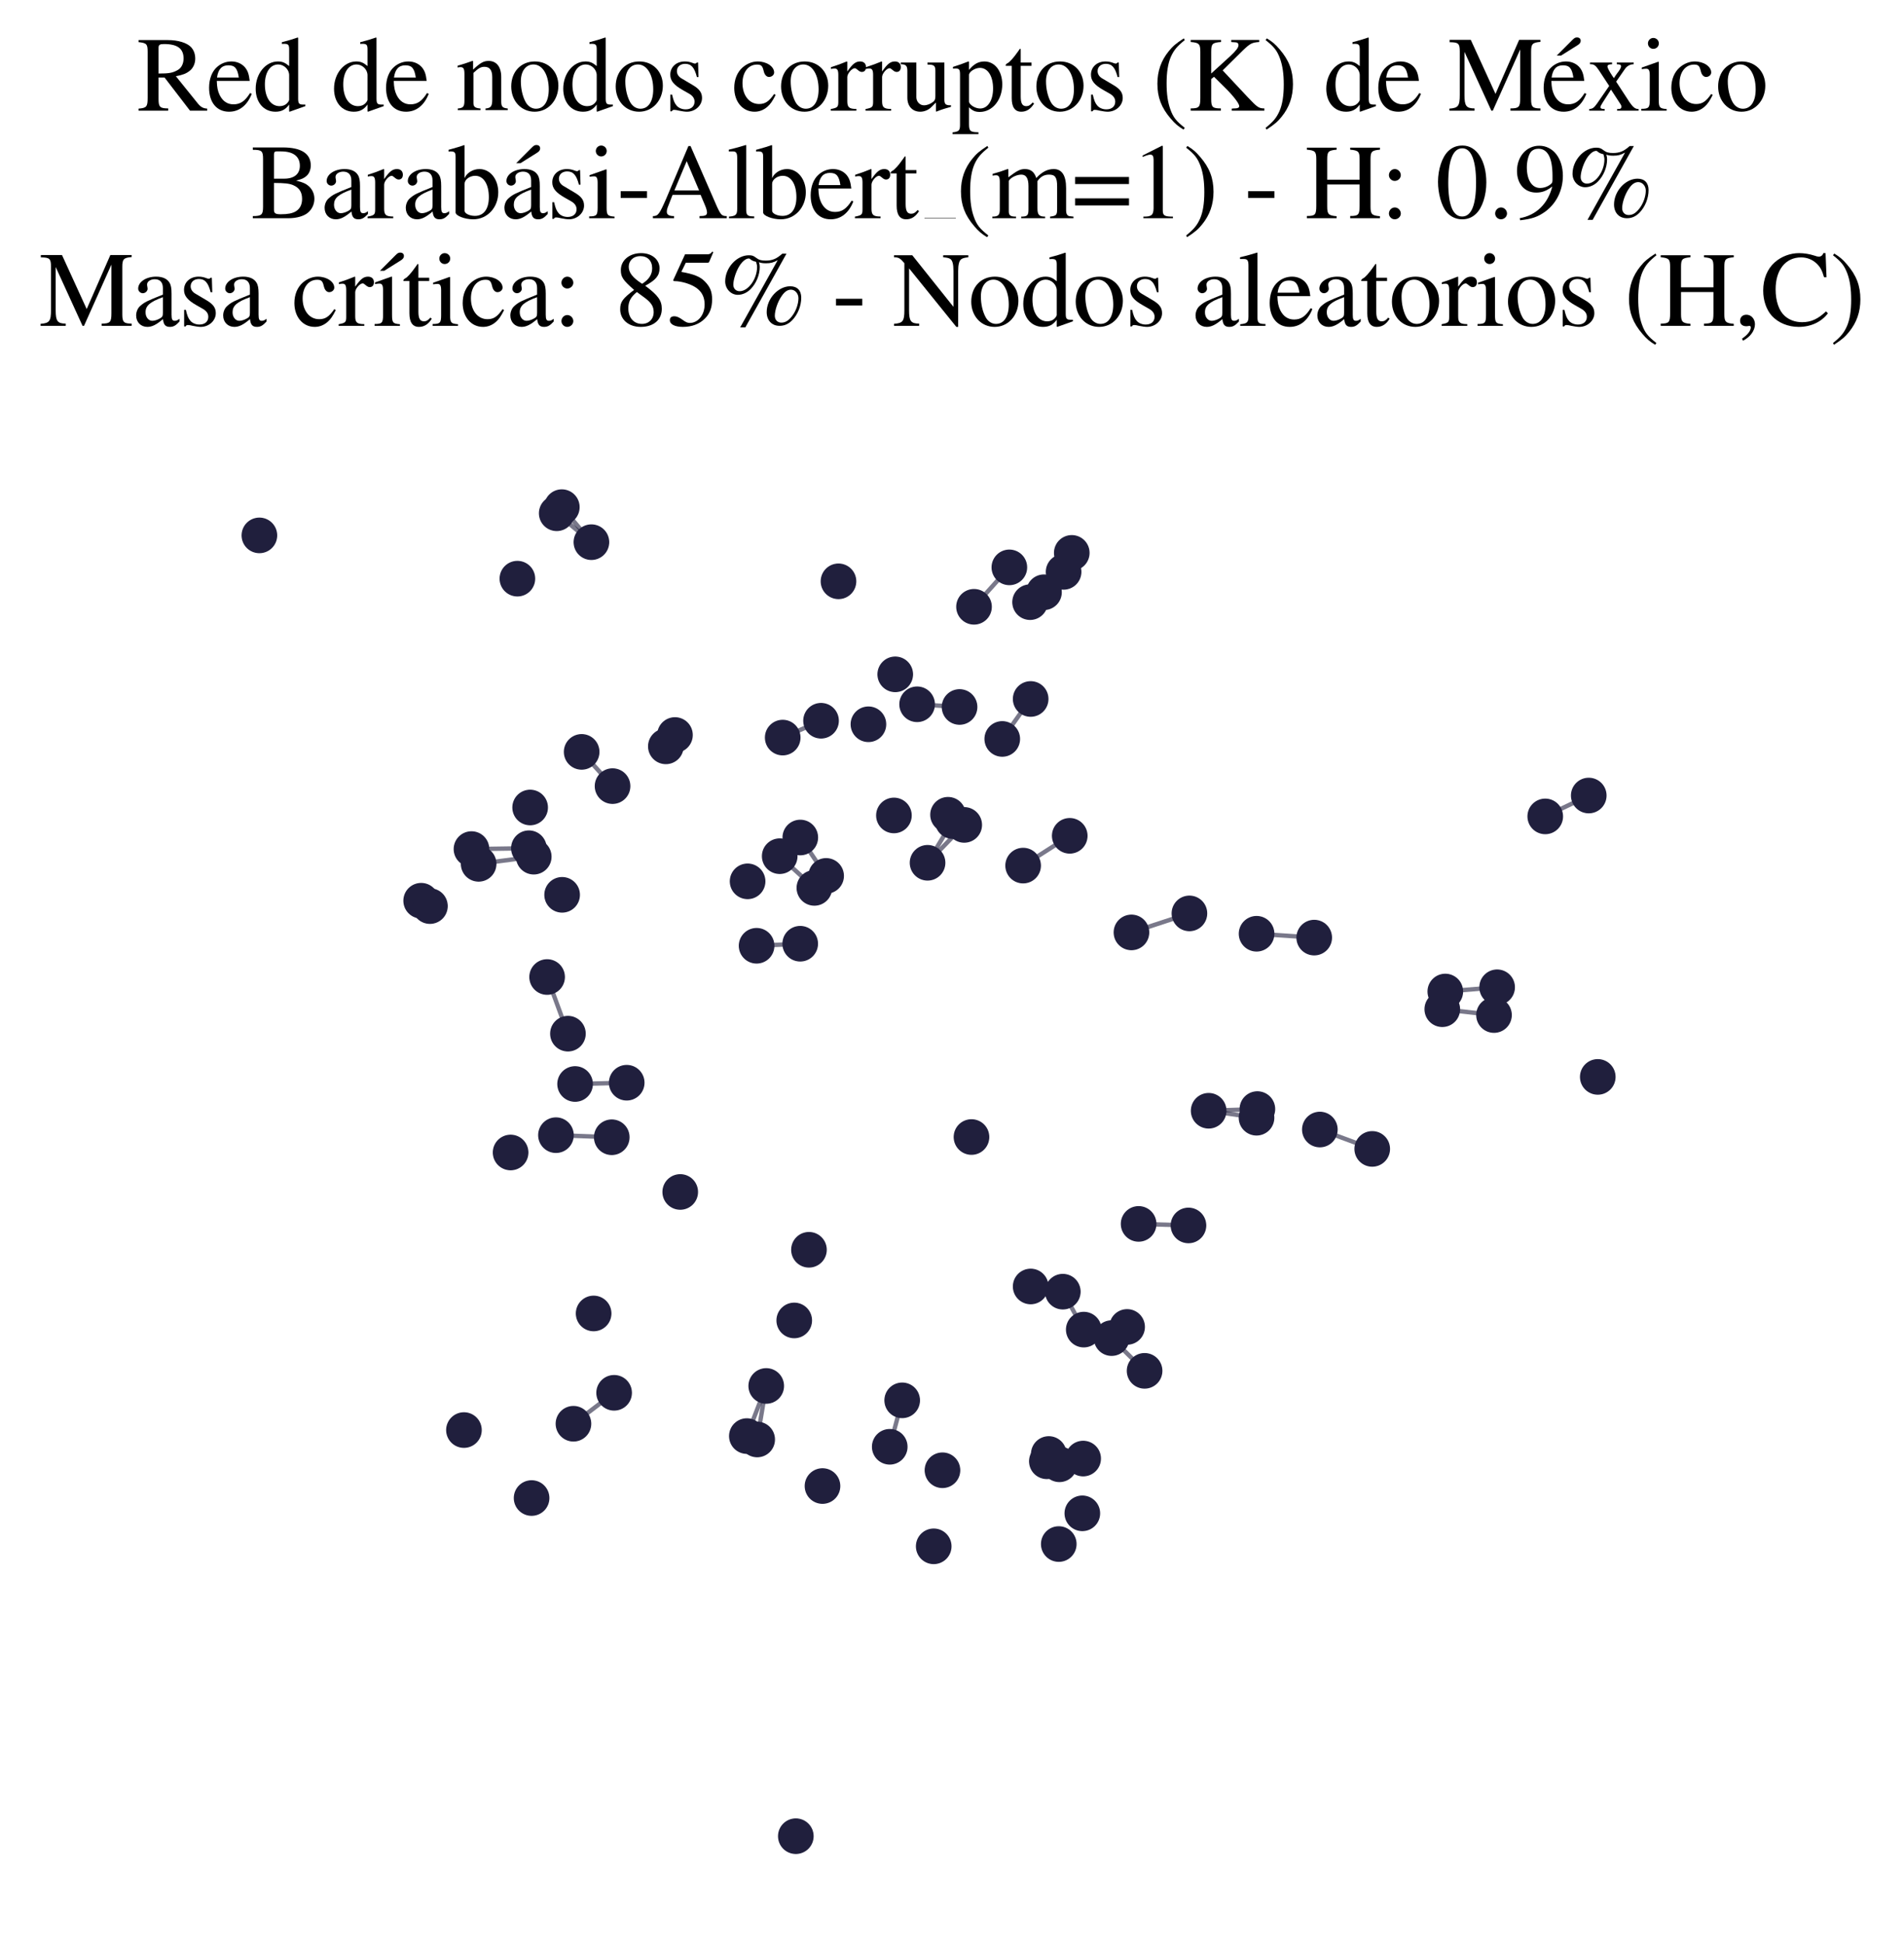 <?xml version="1.0" encoding="utf-8" standalone="no"?>
<!DOCTYPE svg PUBLIC "-//W3C//DTD SVG 1.1//EN"
  "http://www.w3.org/Graphics/SVG/1.1/DTD/svg11.dtd">
<svg xmlns:xlink="http://www.w3.org/1999/xlink" width="174.312pt" height="178.036pt" viewBox="0 0 174.312 178.036" xmlns="http://www.w3.org/2000/svg" version="1.1">
 <defs>
  <style type="text/css">*{stroke-linejoin: round; stroke-linecap: butt}</style>
 </defs>
 <g id="figure_1">
  <g id="patch_1">
   <path d="M 0 178.036 
L 174.312 178.036 
L 174.312 0 
L 0 0 
z
" style="fill: #ffffff"/>
  </g>
  <g id="axes_1">
   <g id="LineCollection_1">
    <path d="M 136.777 92.946 
L 132.042 92.412 
" clip-path="url(#pafc33abb22)" style="fill: none; stroke: #201f3d; stroke-opacity: 0.6; stroke-width: 0.4"/>
    <path d="M 75.633 80.204 
L 73.267 76.689 
" clip-path="url(#pafc33abb22)" style="fill: none; stroke: #201f3d; stroke-opacity: 0.6; stroke-width: 0.4"/>
    <path d="M 104.241 112.07 
L 108.804 112.211 
" clip-path="url(#pafc33abb22)" style="fill: none; stroke: #201f3d; stroke-opacity: 0.6; stroke-width: 0.4"/>
    <path d="M 50.968 46.999 
L 54.144 49.646 
" clip-path="url(#pafc33abb22)" style="fill: none; stroke: #201f3d; stroke-opacity: 0.6; stroke-width: 0.4"/>
    <path d="M 110.653 101.71 
L 115.035 102.348 
" clip-path="url(#pafc33abb22)" style="fill: none; stroke: #201f3d; stroke-opacity: 0.6; stroke-width: 0.4"/>
    <path d="M 110.653 101.71 
L 115.114 101.555 
" clip-path="url(#pafc33abb22)" style="fill: none; stroke: #201f3d; stroke-opacity: 0.6; stroke-width: 0.4"/>
    <path d="M 115.04 85.502 
L 120.317 85.855 
" clip-path="url(#pafc33abb22)" style="fill: none; stroke: #201f3d; stroke-opacity: 0.6; stroke-width: 0.4"/>
    <path d="M 103.585 85.379 
L 108.892 83.638 
" clip-path="url(#pafc33abb22)" style="fill: none; stroke: #201f3d; stroke-opacity: 0.6; stroke-width: 0.4"/>
    <path d="M 95.578 54.23 
L 98.121 50.626 
" clip-path="url(#pafc33abb22)" style="fill: none; stroke: #201f3d; stroke-opacity: 0.6; stroke-width: 0.4"/>
    <path d="M 57.375 99.142 
L 52.65 99.259 
" clip-path="url(#pafc33abb22)" style="fill: none; stroke: #201f3d; stroke-opacity: 0.6; stroke-width: 0.4"/>
    <path d="M 120.833 103.429 
L 125.628 105.203 
" clip-path="url(#pafc33abb22)" style="fill: none; stroke: #201f3d; stroke-opacity: 0.6; stroke-width: 0.4"/>
    <path d="M 87.229 75.185 
L 84.918 79.003 
" clip-path="url(#pafc33abb22)" style="fill: none; stroke: #201f3d; stroke-opacity: 0.6; stroke-width: 0.4"/>
    <path d="M 82.596 128.226 
L 81.456 132.479 
" clip-path="url(#pafc33abb22)" style="fill: none; stroke: #201f3d; stroke-opacity: 0.6; stroke-width: 0.4"/>
    <path d="M 56.223 127.536 
L 52.5 130.369 
" clip-path="url(#pafc33abb22)" style="fill: none; stroke: #201f3d; stroke-opacity: 0.6; stroke-width: 0.4"/>
    <path d="M 50.898 103.945 
L 56.007 104.135 
" clip-path="url(#pafc33abb22)" style="fill: none; stroke: #201f3d; stroke-opacity: 0.6; stroke-width: 0.4"/>
    <path d="M 51.435 46.438 
L 54.144 49.646 
" clip-path="url(#pafc33abb22)" style="fill: none; stroke: #201f3d; stroke-opacity: 0.6; stroke-width: 0.4"/>
    <path d="M 94.305 55.138 
L 97.373 52.365 
" clip-path="url(#pafc33abb22)" style="fill: none; stroke: #201f3d; stroke-opacity: 0.6; stroke-width: 0.4"/>
    <path d="M 101.77 122.528 
L 104.788 125.525 
" clip-path="url(#pafc33abb22)" style="fill: none; stroke: #201f3d; stroke-opacity: 0.6; stroke-width: 0.4"/>
    <path d="M 84.918 79.003 
L 88.275 75.535 
" clip-path="url(#pafc33abb22)" style="fill: none; stroke: #201f3d; stroke-opacity: 0.6; stroke-width: 0.4"/>
    <path d="M 48.865 78.444 
L 43.819 79.1 
" clip-path="url(#pafc33abb22)" style="fill: none; stroke: #201f3d; stroke-opacity: 0.6; stroke-width: 0.4"/>
    <path d="M 48.421 77.67 
L 43.164 77.748 
" clip-path="url(#pafc33abb22)" style="fill: none; stroke: #201f3d; stroke-opacity: 0.6; stroke-width: 0.4"/>
    <path d="M 74.557 81.303 
L 71.382 78.399 
" clip-path="url(#pafc33abb22)" style="fill: none; stroke: #201f3d; stroke-opacity: 0.6; stroke-width: 0.4"/>
    <path d="M 70.149 126.909 
L 68.375 131.499 
" clip-path="url(#pafc33abb22)" style="fill: none; stroke: #201f3d; stroke-opacity: 0.6; stroke-width: 0.4"/>
    <path d="M 70.149 126.909 
L 69.321 131.81 
" clip-path="url(#pafc33abb22)" style="fill: none; stroke: #201f3d; stroke-opacity: 0.6; stroke-width: 0.4"/>
    <path d="M 89.172 55.563 
L 92.407 51.953 
" clip-path="url(#pafc33abb22)" style="fill: none; stroke: #201f3d; stroke-opacity: 0.6; stroke-width: 0.4"/>
    <path d="M 91.757 67.663 
L 94.358 64.004 
" clip-path="url(#pafc33abb22)" style="fill: none; stroke: #201f3d; stroke-opacity: 0.6; stroke-width: 0.4"/>
    <path d="M 93.668 79.261 
L 97.935 76.534 
" clip-path="url(#pafc33abb22)" style="fill: none; stroke: #201f3d; stroke-opacity: 0.6; stroke-width: 0.4"/>
    <path d="M 141.468 74.756 
L 145.451 72.845 
" clip-path="url(#pafc33abb22)" style="fill: none; stroke: #201f3d; stroke-opacity: 0.6; stroke-width: 0.4"/>
    <path d="M 56.08 71.983 
L 53.251 68.849 
" clip-path="url(#pafc33abb22)" style="fill: none; stroke: #201f3d; stroke-opacity: 0.6; stroke-width: 0.4"/>
    <path d="M 73.26 86.415 
L 69.267 86.602 
" clip-path="url(#pafc33abb22)" style="fill: none; stroke: #201f3d; stroke-opacity: 0.6; stroke-width: 0.4"/>
    <path d="M 83.963 64.49 
L 87.848 64.736 
" clip-path="url(#pafc33abb22)" style="fill: none; stroke: #201f3d; stroke-opacity: 0.6; stroke-width: 0.4"/>
    <path d="M 132.318 90.791 
L 137.063 90.402 
" clip-path="url(#pafc33abb22)" style="fill: none; stroke: #201f3d; stroke-opacity: 0.6; stroke-width: 0.4"/>
    <path d="M 99.219 121.749 
L 97.301 118.276 
" clip-path="url(#pafc33abb22)" style="fill: none; stroke: #201f3d; stroke-opacity: 0.6; stroke-width: 0.4"/>
    <path d="M 51.995 94.651 
L 50.089 89.464 
" clip-path="url(#pafc33abb22)" style="fill: none; stroke: #201f3d; stroke-opacity: 0.6; stroke-width: 0.4"/>
    <path d="M 71.657 67.539 
L 75.167 65.997 
" clip-path="url(#pafc33abb22)" style="fill: none; stroke: #201f3d; stroke-opacity: 0.6; stroke-width: 0.4"/>
   </g>
   <g id="PathCollection_1">
    <defs>
     <path id="mbfc313c549" d="M 0 1.581 
C 0.419 1.581 0.822 1.415 1.118 1.118 
C 1.415 0.822 1.581 0.419 1.581 0 
C 1.581 -0.419 1.415 -0.822 1.118 -1.118 
C 0.822 -1.415 0.419 -1.581 0 -1.581 
C -0.419 -1.581 -0.822 -1.415 -1.118 -1.118 
C -1.415 -0.822 -1.581 -0.419 -1.581 0 
C -1.581 0.419 -1.415 0.822 -1.118 1.118 
C -0.822 1.415 -0.419 1.581 0 1.581 
z
" style="stroke: #201f3d; stroke-width: 0.1"/>
    </defs>
    <g clip-path="url(#pafc33abb22)">
     <use xlink:href="#mbfc313c549" x="145.451" y="72.845" style="fill: #201f3d; stroke: #201f3d; stroke-width: 0.1"/>
     <use xlink:href="#mbfc313c549" x="56.223" y="127.536" style="fill: #201f3d; stroke: #201f3d; stroke-width: 0.1"/>
     <use xlink:href="#mbfc313c549" x="93.668" y="79.261" style="fill: #201f3d; stroke: #201f3d; stroke-width: 0.1"/>
     <use xlink:href="#mbfc313c549" x="96.017" y="133.14" style="fill: #201f3d; stroke: #201f3d; stroke-width: 0.1"/>
     <use xlink:href="#mbfc313c549" x="60.959" y="68.342" style="fill: #201f3d; stroke: #201f3d; stroke-width: 0.1"/>
     <use xlink:href="#mbfc313c549" x="75.3" y="136.073" style="fill: #201f3d; stroke: #201f3d; stroke-width: 0.1"/>
     <use xlink:href="#mbfc313c549" x="81.456" y="132.479" style="fill: #201f3d; stroke: #201f3d; stroke-width: 0.1"/>
     <use xlink:href="#mbfc313c549" x="43.819" y="79.1" style="fill: #201f3d; stroke: #201f3d; stroke-width: 0.1"/>
     <use xlink:href="#mbfc313c549" x="72.858" y="168.136" style="fill: #201f3d; stroke: #201f3d; stroke-width: 0.1"/>
     <use xlink:href="#mbfc313c549" x="81.839" y="74.669" style="fill: #201f3d; stroke: #201f3d; stroke-width: 0.1"/>
     <use xlink:href="#mbfc313c549" x="86.283" y="134.628" style="fill: #201f3d; stroke: #201f3d; stroke-width: 0.1"/>
     <use xlink:href="#mbfc313c549" x="120.833" y="103.429" style="fill: #201f3d; stroke: #201f3d; stroke-width: 0.1"/>
     <use xlink:href="#mbfc313c549" x="72.713" y="120.91" style="fill: #201f3d; stroke: #201f3d; stroke-width: 0.1"/>
     <use xlink:href="#mbfc313c549" x="99.164" y="133.557" style="fill: #201f3d; stroke: #201f3d; stroke-width: 0.1"/>
     <use xlink:href="#mbfc313c549" x="115.04" y="85.502" style="fill: #201f3d; stroke: #201f3d; stroke-width: 0.1"/>
     <use xlink:href="#mbfc313c549" x="81.96" y="61.748" style="fill: #201f3d; stroke: #201f3d; stroke-width: 0.1"/>
     <use xlink:href="#mbfc313c549" x="50.968" y="46.999" style="fill: #201f3d; stroke: #201f3d; stroke-width: 0.1"/>
     <use xlink:href="#mbfc313c549" x="52.65" y="99.259" style="fill: #201f3d; stroke: #201f3d; stroke-width: 0.1"/>
     <use xlink:href="#mbfc313c549" x="101.77" y="122.528" style="fill: #201f3d; stroke: #201f3d; stroke-width: 0.1"/>
     <use xlink:href="#mbfc313c549" x="91.757" y="67.663" style="fill: #201f3d; stroke: #201f3d; stroke-width: 0.1"/>
     <use xlink:href="#mbfc313c549" x="92.407" y="51.953" style="fill: #201f3d; stroke: #201f3d; stroke-width: 0.1"/>
     <use xlink:href="#mbfc313c549" x="103.188" y="121.504" style="fill: #201f3d; stroke: #201f3d; stroke-width: 0.1"/>
     <use xlink:href="#mbfc313c549" x="51.435" y="46.438" style="fill: #201f3d; stroke: #201f3d; stroke-width: 0.1"/>
     <use xlink:href="#mbfc313c549" x="52.5" y="130.369" style="fill: #201f3d; stroke: #201f3d; stroke-width: 0.1"/>
     <use xlink:href="#mbfc313c549" x="95.578" y="54.23" style="fill: #201f3d; stroke: #201f3d; stroke-width: 0.1"/>
     <use xlink:href="#mbfc313c549" x="125.628" y="105.203" style="fill: #201f3d; stroke: #201f3d; stroke-width: 0.1"/>
     <use xlink:href="#mbfc313c549" x="50.089" y="89.464" style="fill: #201f3d; stroke: #201f3d; stroke-width: 0.1"/>
     <use xlink:href="#mbfc313c549" x="85.482" y="141.593" style="fill: #201f3d; stroke: #201f3d; stroke-width: 0.1"/>
     <use xlink:href="#mbfc313c549" x="82.596" y="128.226" style="fill: #201f3d; stroke: #201f3d; stroke-width: 0.1"/>
     <use xlink:href="#mbfc313c549" x="108.892" y="83.638" style="fill: #201f3d; stroke: #201f3d; stroke-width: 0.1"/>
     <use xlink:href="#mbfc313c549" x="99.088" y="138.572" style="fill: #201f3d; stroke: #201f3d; stroke-width: 0.1"/>
     <use xlink:href="#mbfc313c549" x="69.267" y="86.602" style="fill: #201f3d; stroke: #201f3d; stroke-width: 0.1"/>
     <use xlink:href="#mbfc313c549" x="94.358" y="117.8" style="fill: #201f3d; stroke: #201f3d; stroke-width: 0.1"/>
     <use xlink:href="#mbfc313c549" x="71.382" y="78.399" style="fill: #201f3d; stroke: #201f3d; stroke-width: 0.1"/>
     <use xlink:href="#mbfc313c549" x="46.746" y="105.531" style="fill: #201f3d; stroke: #201f3d; stroke-width: 0.1"/>
     <use xlink:href="#mbfc313c549" x="136.777" y="92.946" style="fill: #201f3d; stroke: #201f3d; stroke-width: 0.1"/>
     <use xlink:href="#mbfc313c549" x="88.94" y="104.115" style="fill: #201f3d; stroke: #201f3d; stroke-width: 0.1"/>
     <use xlink:href="#mbfc313c549" x="115.035" y="102.348" style="fill: #201f3d; stroke: #201f3d; stroke-width: 0.1"/>
     <use xlink:href="#mbfc313c549" x="99.219" y="121.749" style="fill: #201f3d; stroke: #201f3d; stroke-width: 0.1"/>
     <use xlink:href="#mbfc313c549" x="104.788" y="125.525" style="fill: #201f3d; stroke: #201f3d; stroke-width: 0.1"/>
     <use xlink:href="#mbfc313c549" x="89.172" y="55.563" style="fill: #201f3d; stroke: #201f3d; stroke-width: 0.1"/>
     <use xlink:href="#mbfc313c549" x="104.241" y="112.07" style="fill: #201f3d; stroke: #201f3d; stroke-width: 0.1"/>
     <use xlink:href="#mbfc313c549" x="51.463" y="81.937" style="fill: #201f3d; stroke: #201f3d; stroke-width: 0.1"/>
     <use xlink:href="#mbfc313c549" x="74.061" y="114.44" style="fill: #201f3d; stroke: #201f3d; stroke-width: 0.1"/>
     <use xlink:href="#mbfc313c549" x="75.167" y="65.997" style="fill: #201f3d; stroke: #201f3d; stroke-width: 0.1"/>
     <use xlink:href="#mbfc313c549" x="50.898" y="103.945" style="fill: #201f3d; stroke: #201f3d; stroke-width: 0.1"/>
     <use xlink:href="#mbfc313c549" x="84.918" y="79.003" style="fill: #201f3d; stroke: #201f3d; stroke-width: 0.1"/>
     <use xlink:href="#mbfc313c549" x="75.633" y="80.204" style="fill: #201f3d; stroke: #201f3d; stroke-width: 0.1"/>
     <use xlink:href="#mbfc313c549" x="79.505" y="66.32" style="fill: #201f3d; stroke: #201f3d; stroke-width: 0.1"/>
     <use xlink:href="#mbfc313c549" x="23.747" y="49.025" style="fill: #201f3d; stroke: #201f3d; stroke-width: 0.1"/>
     <use xlink:href="#mbfc313c549" x="48.421" y="77.67" style="fill: #201f3d; stroke: #201f3d; stroke-width: 0.1"/>
     <use xlink:href="#mbfc313c549" x="97.935" y="76.534" style="fill: #201f3d; stroke: #201f3d; stroke-width: 0.1"/>
     <use xlink:href="#mbfc313c549" x="132.318" y="90.791" style="fill: #201f3d; stroke: #201f3d; stroke-width: 0.1"/>
     <use xlink:href="#mbfc313c549" x="73.267" y="76.689" style="fill: #201f3d; stroke: #201f3d; stroke-width: 0.1"/>
     <use xlink:href="#mbfc313c549" x="120.317" y="85.855" style="fill: #201f3d; stroke: #201f3d; stroke-width: 0.1"/>
     <use xlink:href="#mbfc313c549" x="62.276" y="109.145" style="fill: #201f3d; stroke: #201f3d; stroke-width: 0.1"/>
     <use xlink:href="#mbfc313c549" x="48.668" y="137.172" style="fill: #201f3d; stroke: #201f3d; stroke-width: 0.1"/>
     <use xlink:href="#mbfc313c549" x="94.305" y="55.138" style="fill: #201f3d; stroke: #201f3d; stroke-width: 0.1"/>
     <use xlink:href="#mbfc313c549" x="68.443" y="80.702" style="fill: #201f3d; stroke: #201f3d; stroke-width: 0.1"/>
     <use xlink:href="#mbfc313c549" x="88.275" y="75.535" style="fill: #201f3d; stroke: #201f3d; stroke-width: 0.1"/>
     <use xlink:href="#mbfc313c549" x="95.84" y="133.807" style="fill: #201f3d; stroke: #201f3d; stroke-width: 0.1"/>
     <use xlink:href="#mbfc313c549" x="43.164" y="77.748" style="fill: #201f3d; stroke: #201f3d; stroke-width: 0.1"/>
     <use xlink:href="#mbfc313c549" x="141.468" y="74.756" style="fill: #201f3d; stroke: #201f3d; stroke-width: 0.1"/>
     <use xlink:href="#mbfc313c549" x="97.301" y="118.276" style="fill: #201f3d; stroke: #201f3d; stroke-width: 0.1"/>
     <use xlink:href="#mbfc313c549" x="97.373" y="52.365" style="fill: #201f3d; stroke: #201f3d; stroke-width: 0.1"/>
     <use xlink:href="#mbfc313c549" x="108.804" y="112.211" style="fill: #201f3d; stroke: #201f3d; stroke-width: 0.1"/>
     <use xlink:href="#mbfc313c549" x="51.995" y="94.651" style="fill: #201f3d; stroke: #201f3d; stroke-width: 0.1"/>
     <use xlink:href="#mbfc313c549" x="76.764" y="53.23" style="fill: #201f3d; stroke: #201f3d; stroke-width: 0.1"/>
     <use xlink:href="#mbfc313c549" x="73.26" y="86.415" style="fill: #201f3d; stroke: #201f3d; stroke-width: 0.1"/>
     <use xlink:href="#mbfc313c549" x="74.557" y="81.303" style="fill: #201f3d; stroke: #201f3d; stroke-width: 0.1"/>
     <use xlink:href="#mbfc313c549" x="110.653" y="101.71" style="fill: #201f3d; stroke: #201f3d; stroke-width: 0.1"/>
     <use xlink:href="#mbfc313c549" x="56.007" y="104.135" style="fill: #201f3d; stroke: #201f3d; stroke-width: 0.1"/>
     <use xlink:href="#mbfc313c549" x="103.585" y="85.379" style="fill: #201f3d; stroke: #201f3d; stroke-width: 0.1"/>
     <use xlink:href="#mbfc313c549" x="54.347" y="120.27" style="fill: #201f3d; stroke: #201f3d; stroke-width: 0.1"/>
     <use xlink:href="#mbfc313c549" x="132.042" y="92.412" style="fill: #201f3d; stroke: #201f3d; stroke-width: 0.1"/>
     <use xlink:href="#mbfc313c549" x="146.277" y="98.61" style="fill: #201f3d; stroke: #201f3d; stroke-width: 0.1"/>
     <use xlink:href="#mbfc313c549" x="53.251" y="68.849" style="fill: #201f3d; stroke: #201f3d; stroke-width: 0.1"/>
     <use xlink:href="#mbfc313c549" x="48.535" y="73.94" style="fill: #201f3d; stroke: #201f3d; stroke-width: 0.1"/>
     <use xlink:href="#mbfc313c549" x="115.114" y="101.555" style="fill: #201f3d; stroke: #201f3d; stroke-width: 0.1"/>
     <use xlink:href="#mbfc313c549" x="56.08" y="71.983" style="fill: #201f3d; stroke: #201f3d; stroke-width: 0.1"/>
     <use xlink:href="#mbfc313c549" x="70.149" y="126.909" style="fill: #201f3d; stroke: #201f3d; stroke-width: 0.1"/>
     <use xlink:href="#mbfc313c549" x="54.144" y="49.646" style="fill: #201f3d; stroke: #201f3d; stroke-width: 0.1"/>
     <use xlink:href="#mbfc313c549" x="96.931" y="141.385" style="fill: #201f3d; stroke: #201f3d; stroke-width: 0.1"/>
     <use xlink:href="#mbfc313c549" x="38.558" y="82.478" style="fill: #201f3d; stroke: #201f3d; stroke-width: 0.1"/>
     <use xlink:href="#mbfc313c549" x="61.794" y="67.303" style="fill: #201f3d; stroke: #201f3d; stroke-width: 0.1"/>
     <use xlink:href="#mbfc313c549" x="47.367" y="52.987" style="fill: #201f3d; stroke: #201f3d; stroke-width: 0.1"/>
     <use xlink:href="#mbfc313c549" x="98.121" y="50.626" style="fill: #201f3d; stroke: #201f3d; stroke-width: 0.1"/>
     <use xlink:href="#mbfc313c549" x="87.848" y="64.736" style="fill: #201f3d; stroke: #201f3d; stroke-width: 0.1"/>
     <use xlink:href="#mbfc313c549" x="39.361" y="82.969" style="fill: #201f3d; stroke: #201f3d; stroke-width: 0.1"/>
     <use xlink:href="#mbfc313c549" x="71.657" y="67.539" style="fill: #201f3d; stroke: #201f3d; stroke-width: 0.1"/>
     <use xlink:href="#mbfc313c549" x="69.321" y="131.81" style="fill: #201f3d; stroke: #201f3d; stroke-width: 0.1"/>
     <use xlink:href="#mbfc313c549" x="86.793" y="74.606" style="fill: #201f3d; stroke: #201f3d; stroke-width: 0.1"/>
     <use xlink:href="#mbfc313c549" x="68.375" y="131.499" style="fill: #201f3d; stroke: #201f3d; stroke-width: 0.1"/>
     <use xlink:href="#mbfc313c549" x="83.963" y="64.49" style="fill: #201f3d; stroke: #201f3d; stroke-width: 0.1"/>
     <use xlink:href="#mbfc313c549" x="42.474" y="130.948" style="fill: #201f3d; stroke: #201f3d; stroke-width: 0.1"/>
     <use xlink:href="#mbfc313c549" x="94.358" y="64.004" style="fill: #201f3d; stroke: #201f3d; stroke-width: 0.1"/>
     <use xlink:href="#mbfc313c549" x="87.229" y="75.185" style="fill: #201f3d; stroke: #201f3d; stroke-width: 0.1"/>
     <use xlink:href="#mbfc313c549" x="137.063" y="90.402" style="fill: #201f3d; stroke: #201f3d; stroke-width: 0.1"/>
     <use xlink:href="#mbfc313c549" x="57.375" y="99.142" style="fill: #201f3d; stroke: #201f3d; stroke-width: 0.1"/>
     <use xlink:href="#mbfc313c549" x="96.99" y="134.082" style="fill: #201f3d; stroke: #201f3d; stroke-width: 0.1"/>
     <use xlink:href="#mbfc313c549" x="48.865" y="78.444" style="fill: #201f3d; stroke: #201f3d; stroke-width: 0.1"/>
    </g>
   </g>
   <g id="text_1">
    <!-- Red de nodos corruptos (K) de México -->
    <g transform="translate(12.518 10.132) scale(0.096 -0.096)">
     <defs>
      <path id="NimbusRomNo9L-Regu-52" d="M 4218 121 
C 3974 140 3846 205 3661 424 
L 2342 2061 
C 2771 2143 2963 2219 3174 2388 
C 3379 2553 3501 2818 3501 3113 
C 3501 3385 3418 3618 3251 3801 
C 3008 4059 2477 4224 1875 4224 
L 109 4224 
L 109 4102 
C 589 4051 653 3981 653 3528 
L 653 765 
C 653 236 589 159 109 121 
L 109 0 
L 1882 0 
L 1882 134 
C 1389 134 1306 219 1306 692 
L 1306 1984 
L 1664 1984 
L 3187 0 
L 4218 0 
L 4218 121 
z
M 1306 3762 
C 1306 3937 1376 3987 1632 3987 
C 2432 3987 2803 3716 2803 3123 
C 2803 2807 2669 2542 2438 2423 
C 2144 2258 1920 2221 1306 2221 
L 1306 3762 
z
" transform="scale(0.016)"/>
      <path id="NimbusRomNo9L-Regu-65" d="M 2611 1053 
C 2304 564 2029 378 1619 378 
C 1254 378 979 564 794 930 
C 678 1174 634 1386 621 1779 
L 2592 1779 
C 2541 2193 2477 2377 2317 2581 
C 2125 2811 1830 2944 1498 2944 
C 1178 2944 877 2829 634 2611 
C 333 2349 160 1894 160 1370 
C 160 486 621 -64 1357 -64 
C 1965 -64 2445 315 2714 1008 
L 2611 1053 
z
M 634 1984 
C 704 2479 922 2714 1312 2714 
C 1702 2714 1856 2535 1939 1984 
L 634 1984 
z
" transform="scale(0.016)"/>
      <path id="NimbusRomNo9L-Regu-64" d="M 2202 -64 
L 3142 269 
L 3142 365 
C 3027 365 3014 365 2995 365 
C 2765 365 2714 435 2714 731 
L 2714 4364 
L 2682 4377 
C 2374 4268 2150 4204 1741 4096 
L 1741 3994 
C 1792 4000 1830 4000 1882 4000 
C 2118 4000 2176 3936 2176 3672 
L 2176 2669 
C 1933 2874 1760 2944 1504 2944 
C 768 2944 173 2221 173 1312 
C 173 493 653 -64 1357 -64 
C 1715 -64 1958 64 2176 365 
L 2176 -45 
L 2202 -64 
z
M 2176 653 
C 2176 608 2131 531 2067 461 
C 1952 333 1792 269 1606 269 
C 1075 269 723 781 723 1568 
C 723 2291 1037 2765 1523 2765 
C 1862 2765 2176 2464 2176 2125 
L 2176 653 
z
" transform="scale(0.016)"/>
      <path id="NimbusRomNo9L-Regu-6e" d="M 102 2579 
C 141 2598 205 2605 275 2605 
C 454 2605 512 2509 512 2195 
L 512 608 
C 512 243 442 154 115 128 
L 115 32 
L 1472 32 
L 1472 128 
C 1146 154 1050 230 1050 461 
L 1050 2259 
C 1357 2547 1498 2624 1709 2624 
C 2022 2624 2176 2426 2176 2003 
L 2176 666 
C 2176 262 2093 154 1773 128 
L 1773 32 
L 3104 32 
L 3104 128 
C 2790 160 2714 237 2714 550 
L 2714 2016 
C 2714 2618 2432 2976 1958 2976 
C 1664 2976 1466 2867 1030 2458 
L 1030 2963 
L 986 2976 
C 672 2861 454 2790 102 2688 
L 102 2579 
z
" transform="scale(0.016)"/>
      <path id="NimbusRomNo9L-Regu-6f" d="M 1600 2944 
C 768 2944 186 2330 186 1446 
C 186 582 781 -64 1587 -64 
C 2394 -64 3008 614 3008 1498 
C 3008 2336 2419 2944 1600 2944 
z
M 1517 2765 
C 2054 2765 2432 2150 2432 1274 
C 2432 550 2144 115 1664 115 
C 1414 115 1178 269 1043 525 
C 864 858 762 1306 762 1760 
C 762 2368 1062 2765 1517 2765 
z
" transform="scale(0.016)"/>
      <path id="NimbusRomNo9L-Regu-73" d="M 2016 2010 
L 1990 2880 
L 1920 2880 
L 1907 2867 
C 1850 2822 1843 2816 1818 2816 
C 1779 2816 1715 2829 1645 2861 
C 1504 2915 1363 2944 1197 2944 
C 691 2944 326 2616 326 2154 
C 326 1796 531 1539 1075 1231 
L 1446 1020 
C 1670 892 1779 737 1779 539 
C 1779 256 1574 77 1248 77 
C 1030 77 832 159 710 298 
C 576 455 518 600 435 960 
L 333 960 
L 333 -39 
L 416 -39 
C 461 33 486 48 563 48 
C 621 48 710 35 858 -2 
C 1037 -39 1210 -64 1325 -64 
C 1818 -64 2227 308 2227 757 
C 2227 1077 2074 1289 1690 1520 
L 998 1930 
C 819 2033 723 2194 723 2367 
C 723 2624 922 2803 1216 2803 
C 1581 2803 1773 2583 1920 2010 
L 2016 2010 
z
" transform="scale(0.016)"/>
      <path id="NimbusRomNo9L-Regu-63" d="M 2547 998 
C 2240 550 2010 397 1645 397 
C 1062 397 653 909 653 1645 
C 653 2304 1005 2758 1523 2758 
C 1754 2758 1837 2688 1901 2451 
L 1939 2310 
C 1990 2131 2106 2016 2240 2016 
C 2406 2016 2547 2138 2547 2285 
C 2547 2643 2099 2944 1562 2944 
C 1248 2944 922 2816 659 2586 
C 339 2304 160 1869 160 1363 
C 160 531 666 -64 1376 -64 
C 1664 -64 1920 38 2150 237 
C 2323 390 2445 563 2637 941 
L 2547 998 
z
" transform="scale(0.016)"/>
      <path id="NimbusRomNo9L-Regu-72" d="M 45 2496 
C 134 2515 192 2522 269 2522 
C 429 2522 486 2419 486 2138 
L 486 538 
C 486 218 442 173 32 96 
L 32 0 
L 1568 0 
L 1568 102 
C 1133 102 1024 199 1024 565 
L 1024 2013 
C 1024 2219 1299 2541 1472 2541 
C 1510 2541 1568 2509 1638 2445 
C 1741 2355 1811 2317 1894 2317 
C 2048 2317 2144 2426 2144 2605 
C 2144 2816 2010 2944 1792 2944 
C 1523 2944 1338 2797 1024 2343 
L 1024 2931 
L 992 2944 
C 653 2803 422 2721 45 2599 
L 45 2496 
z
" transform="scale(0.016)"/>
      <path id="NimbusRomNo9L-Regu-75" d="M 3066 320 
L 3034 320 
C 2739 320 2669 390 2669 685 
L 2669 2880 
L 1658 2880 
L 1658 2758 
C 2054 2758 2131 2694 2131 2375 
L 2131 875 
C 2131 697 2099 607 2010 537 
C 1837 397 1638 320 1446 320 
C 1197 320 992 537 992 805 
L 992 2880 
L 58 2880 
L 58 2778 
C 365 2778 454 2682 454 2387 
L 454 770 
C 454 263 762 -64 1229 -64 
C 1466 -64 1715 38 1888 211 
L 2163 486 
L 2163 -45 
L 2189 -58 
C 2509 70 2739 141 3066 230 
L 3066 320 
z
" transform="scale(0.016)"/>
      <path id="NimbusRomNo9L-Regu-70" d="M 58 2516 
C 115 2522 160 2522 218 2522 
C 435 2522 480 2458 480 2155 
L 480 -855 
C 480 -1189 410 -1261 32 -1299 
L 32 -1408 
L 1581 -1408 
L 1581 -1293 
C 1101 -1293 1018 -1222 1018 -816 
L 1018 199 
C 1242 -13 1395 -77 1664 -77 
C 2419 -77 3008 643 3008 1575 
C 3008 2372 2560 2944 1939 2944 
C 1581 2944 1299 2784 1018 2438 
L 1018 2931 
L 979 2944 
C 634 2810 410 2726 58 2618 
L 58 2516 
z
M 1018 2136 
C 1018 2329 1376 2560 1670 2560 
C 2144 2560 2458 2071 2458 1324 
C 2458 611 2144 128 1683 128 
C 1382 128 1018 359 1018 552 
L 1018 2136 
z
" transform="scale(0.016)"/>
      <path id="NimbusRomNo9L-Regu-74" d="M 1632 2880 
L 986 2880 
L 986 3622 
C 986 3686 979 3706 941 3706 
C 896 3648 858 3590 813 3526 
C 570 3174 294 2867 192 2841 
C 122 2794 83 2748 83 2715 
C 83 2695 90 2682 109 2682 
L 448 2682 
L 448 751 
C 448 212 640 -64 1018 -64 
C 1331 -64 1574 90 1786 423 
L 1702 493 
C 1568 333 1459 269 1318 269 
C 1082 269 986 443 986 847 
L 986 2682 
L 1632 2682 
L 1632 2880 
z
" transform="scale(0.016)"/>
      <path id="NimbusRomNo9L-Regu-28" d="M 1888 4326 
C 1414 4019 1222 3853 986 3558 
C 531 3002 307 2362 307 1613 
C 307 800 544 173 1107 -480 
C 1370 -787 1536 -928 1869 -1133 
L 1946 -1030 
C 1434 -627 1254 -403 1082 77 
C 928 506 858 992 858 1632 
C 858 2304 941 2829 1114 3226 
C 1293 3622 1485 3853 1946 4224 
L 1888 4326 
z
" transform="scale(0.016)"/>
      <path id="NimbusRomNo9L-Regu-4b" d="M 2643 4109 
C 2720 4096 2784 4096 2810 4096 
C 3002 4096 3078 4045 3078 3917 
C 3078 3775 2931 3583 2579 3257 
L 1446 2224 
L 1446 3534 
C 1446 4000 1517 4071 2035 4109 
L 2035 4231 
L 218 4231 
L 218 4109 
C 717 4071 794 3988 794 3531 
L 794 750 
C 794 217 723 134 218 134 
L 218 0 
L 2022 0 
L 2022 134 
C 1523 134 1446 211 1446 683 
L 1446 1891 
L 1613 2026 
L 2291 1355 
C 2778 876 3123 422 3123 269 
C 3123 179 3034 134 2854 134 
C 2822 134 2752 134 2675 121 
L 2675 0 
L 4627 0 
L 4627 134 
C 4294 134 4205 198 3622 816 
L 2131 2409 
L 3347 3611 
C 3782 4026 3885 4077 4320 4109 
L 4320 4231 
L 2643 4231 
L 2643 4109 
z
" transform="scale(0.016)"/>
      <path id="NimbusRomNo9L-Regu-29" d="M 243 -1133 
C 717 -826 909 -659 1146 -365 
C 1600 192 1824 832 1824 1581 
C 1824 2400 1587 3021 1024 3674 
C 762 3981 595 4122 262 4326 
L 186 4224 
C 698 3821 870 3597 1050 3117 
C 1203 2688 1274 2202 1274 1562 
C 1274 896 1190 365 1018 -26 
C 838 -429 646 -659 186 -1030 
L 243 -1133 
z
" transform="scale(0.016)"/>
      <path id="NimbusRomNo9L-Regu-4d" d="M 4314 3667 
L 4314 751 
C 4314 217 4237 134 3731 134 
L 3731 0 
L 5523 0 
L 5523 134 
C 5056 134 4966 223 4966 681 
L 4966 3536 
C 4966 3993 5050 4077 5523 4115 
L 5523 4237 
L 4250 4237 
L 2835 1004 
L 1357 4237 
L 90 4237 
L 90 4096 
C 614 4096 698 4019 698 3550 
L 698 943 
C 698 282 608 159 77 121 
L 77 0 
L 1581 0 
L 1581 134 
C 1088 134 979 282 979 931 
L 979 3520 
L 2586 0 
L 2675 0 
L 4314 3667 
z
" transform="scale(0.016)"/>
      <path id="NimbusRomNo9L-Regu-b4" d="M 851 3264 
L 1837 3882 
C 1971 3964 2029 4047 2029 4148 
C 2029 4275 1946 4352 1805 4352 
C 1709 4352 1651 4320 1536 4206 
L 595 3264 
L 851 3264 
z
" transform="scale(0.016)"/>
      <path id="NimbusRomNo9L-Regu-78" d="M 1779 0 
L 3066 0 
L 3066 96 
C 2867 96 2739 198 2541 480 
L 1722 1735 
L 2253 2502 
C 2374 2675 2566 2778 2771 2778 
L 2771 2880 
L 1760 2880 
L 1760 2778 
C 1952 2778 2016 2740 2016 2649 
C 2016 2571 1939 2430 1779 2229 
C 1747 2191 1670 2075 1587 1946 
L 1498 2074 
C 1318 2342 1203 2560 1203 2643 
C 1203 2733 1286 2778 1478 2778 
L 1478 2880 
L 154 2880 
L 154 2778 
L 211 2778 
C 403 2778 506 2695 704 2396 
L 1306 1479 
L 576 422 
C 384 160 320 115 109 96 
L 109 0 
L 1037 0 
L 1037 96 
C 858 96 781 128 781 211 
C 781 250 826 346 909 474 
L 1414 1261 
L 1997 365 
C 2022 326 2035 288 2035 250 
C 2035 123 1990 96 1779 96 
L 1779 0 
z
" transform="scale(0.016)"/>
      <path id="NimbusRomNo9L-Regu-69" d="M 1120 2929 
L 128 2579 
L 128 2484 
L 179 2490 
C 256 2502 339 2509 397 2509 
C 550 2509 608 2406 608 2125 
L 608 640 
C 608 179 544 109 102 109 
L 102 0 
L 1619 0 
L 1619 96 
C 1197 128 1146 191 1146 650 
L 1146 2910 
L 1120 2929 
z
M 819 4352 
C 646 4352 499 4205 499 4026 
C 499 3847 640 3699 819 3699 
C 1005 3699 1152 3840 1152 4026 
C 1152 4205 1005 4352 819 4352 
z
" transform="scale(0.016)"/>
     </defs>
     <use xlink:href="#NimbusRomNo9L-Regu-52" transform="scale(0.996)"/>
     <use xlink:href="#NimbusRomNo9L-Regu-65" transform="translate(66.45 0) scale(0.996)"/>
     <use xlink:href="#NimbusRomNo9L-Regu-64" transform="translate(110.684 0) scale(0.996)"/>
     <use xlink:href="#NimbusRomNo9L-Regu-64" transform="translate(185.403 0) scale(0.996)"/>
     <use xlink:href="#NimbusRomNo9L-Regu-65" transform="translate(235.217 0) scale(0.996)"/>
     <use xlink:href="#NimbusRomNo9L-Regu-6e" transform="translate(304.357 0) scale(0.996)"/>
     <use xlink:href="#NimbusRomNo9L-Regu-6f" transform="translate(354.17 0) scale(0.996)"/>
     <use xlink:href="#NimbusRomNo9L-Regu-64" transform="translate(403.983 0) scale(0.996)"/>
     <use xlink:href="#NimbusRomNo9L-Regu-6f" transform="translate(453.796 0) scale(0.996)"/>
     <use xlink:href="#NimbusRomNo9L-Regu-73" transform="translate(503.61 0) scale(0.996)"/>
     <use xlink:href="#NimbusRomNo9L-Regu-63" transform="translate(567.27 0) scale(0.996)"/>
     <use xlink:href="#NimbusRomNo9L-Regu-6f" transform="translate(611.503 0) scale(0.996)"/>
     <use xlink:href="#NimbusRomNo9L-Regu-72" transform="translate(661.317 0) scale(0.996)"/>
     <use xlink:href="#NimbusRomNo9L-Regu-72" transform="translate(694.492 0) scale(0.996)"/>
     <use xlink:href="#NimbusRomNo9L-Regu-75" transform="translate(727.667 0) scale(0.996)"/>
     <use xlink:href="#NimbusRomNo9L-Regu-70" transform="translate(777.48 0) scale(0.996)"/>
     <use xlink:href="#NimbusRomNo9L-Regu-74" transform="translate(827.294 0) scale(0.996)"/>
     <use xlink:href="#NimbusRomNo9L-Regu-6f" transform="translate(854.989 0) scale(0.996)"/>
     <use xlink:href="#NimbusRomNo9L-Regu-73" transform="translate(904.802 0) scale(0.996)"/>
     <use xlink:href="#NimbusRomNo9L-Regu-28" transform="translate(968.462 0) scale(0.996)"/>
     <use xlink:href="#NimbusRomNo9L-Regu-4b" transform="translate(1001.637 0) scale(0.996)"/>
     <use xlink:href="#NimbusRomNo9L-Regu-29" transform="translate(1073.567 0) scale(0.996)"/>
     <use xlink:href="#NimbusRomNo9L-Regu-64" transform="translate(1131.649 0) scale(0.996)"/>
     <use xlink:href="#NimbusRomNo9L-Regu-65" transform="translate(1181.462 0) scale(0.996)"/>
     <use xlink:href="#NimbusRomNo9L-Regu-4d" transform="translate(1250.603 0) scale(0.996)"/>
     <use xlink:href="#NimbusRomNo9L-Regu-b4" transform="translate(1344.699 0.498) scale(0.996)"/>
     <use xlink:href="#NimbusRomNo9L-Regu-65" transform="translate(1339.17 0) scale(0.996)"/>
     <use xlink:href="#NimbusRomNo9L-Regu-78" transform="translate(1383.403 0) scale(0.996)"/>
     <use xlink:href="#NimbusRomNo9L-Regu-69" transform="translate(1433.216 0) scale(0.996)"/>
     <use xlink:href="#NimbusRomNo9L-Regu-63" transform="translate(1460.911 0) scale(0.996)"/>
     <use xlink:href="#NimbusRomNo9L-Regu-6f" transform="translate(1505.145 0) scale(0.996)"/>
    </g>
    <!-- Barabási-Albert_(m=1) - H: 0.9\%  -->
    <g transform="translate(22.977 19.984) scale(0.096 -0.096)">
     <defs>
      <path id="NimbusRomNo9L-Regu-42" d="M 109 4237 
L 109 4096 
C 646 4096 723 4026 723 3548 
L 723 689 
C 723 212 640 128 109 128 
L 109 0 
L 2246 0 
C 2746 0 3200 136 3437 356 
C 3667 564 3795 855 3795 1165 
C 3795 1451 3680 1710 3482 1897 
C 3290 2072 3117 2150 2701 2253 
C 3034 2335 3168 2398 3322 2531 
C 3482 2671 3578 2903 3578 3163 
C 3578 3871 3008 4237 1901 4237 
L 109 4237 
z
M 1376 2112 
C 1997 2112 2291 2080 2522 1982 
C 2886 1827 3059 1568 3059 1159 
C 3059 809 2925 555 2669 406 
C 2464 290 2202 238 1779 238 
C 1466 238 1376 296 1376 504 
L 1376 2112 
z
M 1376 2368 
L 1376 3812 
C 1376 3944 1421 4001 1517 4001 
L 1798 4001 
C 2534 4001 2925 3699 2925 3137 
C 2925 2646 2586 2368 1984 2368 
L 1376 2368 
z
" transform="scale(0.016)"/>
      <path id="NimbusRomNo9L-Regu-61" d="M 2829 423 
C 2720 333 2643 301 2547 301 
C 2400 301 2355 390 2355 672 
L 2355 1920 
C 2355 2253 2323 2438 2227 2592 
C 2086 2822 1811 2944 1434 2944 
C 832 2944 358 2630 358 2227 
C 358 2080 486 1952 634 1952 
C 787 1952 922 2080 922 2221 
C 922 2246 915 2278 909 2323 
C 896 2381 890 2432 890 2477 
C 890 2650 1094 2790 1350 2790 
C 1664 2790 1837 2605 1837 2259 
L 1837 1869 
C 851 1472 742 1421 467 1178 
C 326 1050 237 832 237 621 
C 237 218 518 -64 909 -64 
C 1190 -64 1453 70 1843 403 
C 1875 70 1990 -64 2253 -64 
C 2470 -64 2605 13 2829 256 
L 2829 423 
z
M 1837 783 
C 1837 584 1805 526 1670 449 
C 1517 359 1338 301 1203 301 
C 979 301 800 520 800 796 
L 800 822 
C 800 1201 1062 1433 1837 1715 
L 1837 783 
z
" transform="scale(0.016)"/>
      <path id="NimbusRomNo9L-Regu-62" d="M 979 4364 
L 947 4377 
C 678 4281 506 4230 205 4147 
L 19 4096 
L 19 3994 
C 58 4000 83 4000 128 4000 
C 384 4000 442 3942 442 3673 
L 442 347 
C 442 147 986 -64 1498 -64 
C 2342 -64 2995 640 2995 1555 
C 2995 2342 2509 2944 1869 2944 
C 1478 2944 1107 2714 979 2400 
L 979 4364 
z
M 979 2061 
C 979 2310 1280 2541 1613 2541 
C 2112 2541 2432 2042 2432 1261 
C 2432 550 2125 141 1600 141 
C 1267 141 979 288 979 448 
L 979 2061 
z
" transform="scale(0.016)"/>
      <path id="NimbusRomNo9L-Regu-2d" d="M 250 1619 
L 250 1216 
L 1824 1216 
L 1824 1619 
L 250 1619 
z
" transform="scale(0.016)"/>
      <path id="NimbusRomNo9L-Regu-41" d="M 4518 128 
C 4230 128 4166 192 3942 667 
L 2349 4320 
L 2221 4320 
L 890 1168 
C 480 231 403 128 96 128 
L 96 0 
L 1363 0 
L 1363 128 
C 1056 128 928 212 928 393 
C 928 470 947 560 979 645 
L 1274 1401 
L 2950 1401 
L 3213 778 
C 3290 602 3334 434 3334 342 
C 3334 180 3226 128 2886 128 
L 2886 0 
L 4518 0 
L 4518 128 
z
M 1382 1664 
L 2118 3416 
L 2861 1664 
L 1382 1664 
z
" transform="scale(0.016)"/>
      <path id="NimbusRomNo9L-Regu-6c" d="M 122 4000 
L 160 4000 
C 230 4000 307 4000 358 4000 
C 563 4000 627 3910 627 3610 
L 627 557 
C 627 211 538 128 134 96 
L 134 0 
L 1645 0 
L 1645 109 
C 1242 109 1165 173 1165 528 
L 1165 4371 
L 1139 4384 
C 806 4275 563 4211 122 4103 
L 122 4000 
z
" transform="scale(0.016)"/>
      <path id="NimbusRomNo9L-Regu-6d" d="M 122 2547 
C 205 2566 256 2573 326 2573 
C 493 2573 550 2470 550 2162 
L 550 539 
C 550 192 461 96 102 96 
L 102 0 
L 1523 0 
L 1523 96 
C 1184 96 1088 166 1088 418 
L 1088 2234 
C 1088 2246 1139 2310 1184 2355 
C 1344 2502 1619 2611 1843 2611 
C 2125 2611 2266 2385 2266 1932 
L 2266 528 
C 2266 167 2195 96 1830 96 
L 1830 0 
L 3264 0 
L 3264 96 
C 2899 96 2803 205 2803 603 
L 2803 2221 
C 2995 2496 3206 2611 3501 2611 
C 3866 2611 3981 2438 3981 1907 
L 3981 557 
C 3981 192 3930 141 3558 96 
L 3558 0 
L 4960 0 
L 4960 96 
L 4794 115 
C 4602 115 4518 230 4518 480 
L 4518 1802 
C 4518 2559 4269 2944 3776 2944 
C 3405 2944 3078 2778 2733 2407 
C 2618 2771 2400 2944 2054 2944 
C 1773 2944 1594 2854 1062 2451 
L 1062 2931 
L 1018 2944 
C 691 2822 474 2752 122 2656 
L 122 2547 
z
" transform="scale(0.016)"/>
      <path id="NimbusRomNo9L-Regu-3d" d="M 3418 2470 
L 192 2470 
L 192 2048 
L 3418 2048 
L 3418 2470 
z
M 3418 1190 
L 192 1190 
L 192 768 
L 3418 768 
L 3418 1190 
z
" transform="scale(0.016)"/>
      <path id="NimbusRomNo9L-Regu-31" d="M 1862 4339 
L 710 3757 
L 710 3667 
C 787 3699 858 3725 883 3738 
C 998 3783 1107 3808 1171 3808 
C 1306 3808 1363 3711 1363 3505 
L 1363 592 
C 1363 379 1312 232 1210 173 
C 1114 116 1024 96 755 96 
L 755 0 
L 2522 0 
L 2522 96 
C 2016 96 1914 160 1914 470 
L 1914 4327 
L 1862 4339 
z
" transform="scale(0.016)"/>
      <path id="NimbusRomNo9L-Regu-48" d="M 1338 2304 
L 1338 3533 
C 1338 3990 1408 4059 1901 4104 
L 1901 4224 
L 122 4224 
L 122 4104 
C 614 4059 685 3989 685 3527 
L 685 749 
C 685 210 621 134 122 134 
L 122 0 
L 1901 0 
L 1901 121 
C 1421 159 1338 242 1338 699 
L 1338 2022 
L 3277 2022 
L 3277 757 
C 3277 211 3213 134 2714 134 
L 2714 0 
L 4493 0 
L 4493 121 
C 4013 159 3930 242 3930 696 
L 3930 3529 
C 3930 3989 4000 4059 4493 4104 
L 4493 4224 
L 2714 4224 
L 2714 4104 
C 3206 4059 3277 3990 3277 3533 
L 3277 2304 
L 1338 2304 
z
" transform="scale(0.016)"/>
      <path id="NimbusRomNo9L-Regu-3a" d="M 870 2944 
C 678 2944 518 2777 518 2579 
C 518 2393 678 2233 864 2233 
C 1062 2233 1229 2393 1229 2579 
C 1229 2777 1062 2944 870 2944 
z
M 870 646 
C 678 646 518 480 518 281 
C 518 96 678 -64 864 -64 
C 1062 -64 1229 96 1229 281 
C 1229 480 1062 646 870 646 
z
" transform="scale(0.016)"/>
      <path id="NimbusRomNo9L-Regu-30" d="M 1626 4352 
C 1274 4352 1005 4244 768 4020 
C 397 3661 154 2925 154 2176 
C 154 1479 365 730 666 372 
C 902 90 1229 -64 1600 -64 
C 1926 -64 2202 45 2432 269 
C 2803 621 3046 1364 3046 2138 
C 3046 3450 2464 4352 1626 4352 
z
M 1606 4186 
C 2144 4186 2432 3463 2432 2125 
C 2432 788 2150 103 1600 103 
C 1050 103 768 788 768 2119 
C 768 3476 1056 4186 1606 4186 
z
" transform="scale(0.016)"/>
      <path id="NimbusRomNo9L-Regu-2e" d="M 800 646 
C 608 646 448 480 448 281 
C 448 96 608 -64 794 -64 
C 992 -64 1158 96 1158 281 
C 1158 480 992 646 800 646 
z
" transform="scale(0.016)"/>
      <path id="NimbusRomNo9L-Regu-39" d="M 378 -123 
C 1094 -40 1446 82 1882 396 
C 2547 882 2938 1676 2938 2539 
C 2938 3593 2349 4339 1523 4339 
C 762 4339 192 3694 192 2832 
C 192 2053 653 1536 1344 1536 
C 1696 1536 1965 1638 2304 1900 
C 2042 856 1331 172 358 5 
L 378 -123 
z
M 2317 2290 
C 2317 2162 2291 2104 2221 2047 
C 2042 1894 1805 1811 1574 1811 
C 1088 1811 781 2290 781 3050 
C 781 3413 883 3796 1018 3963 
C 1126 4090 1286 4160 1472 4160 
C 2029 4160 2317 3611 2317 2539 
L 2317 2290 
z
" transform="scale(0.016)"/>
      <path id="NimbusRomNo9L-Regu-25" d="M 4282 2368 
C 3558 2368 2874 1622 2874 824 
C 2874 325 3181 0 3642 0 
C 3930 0 4166 102 4390 325 
C 4730 670 4941 1187 4941 1686 
C 4941 2120 4698 2368 4282 2368 
z
M 4326 2164 
C 4570 2164 4774 1934 4774 1654 
C 4774 1290 4614 856 4371 556 
C 4166 301 3981 192 3750 192 
C 3520 192 3360 357 3360 601 
C 3360 939 3539 1462 3776 1793 
C 3949 2048 4128 2164 4326 2164 
z
M 4058 4320 
L 3808 4320 
C 3462 4008 3206 3904 2810 3904 
C 2554 3904 2406 3946 2253 4064 
C 2086 4194 2003 4224 1805 4224 
C 1075 4224 390 3468 390 2662 
C 390 2217 730 1856 1146 1856 
C 1421 1856 1709 1984 1920 2209 
C 2253 2549 2458 3056 2458 3526 
C 2458 3615 2445 3693 2413 3808 
C 2528 3763 2643 3744 2829 3744 
C 3110 3744 3277 3788 3533 3931 
L 1286 -96 
L 1594 -96 
L 4058 4320 
z
M 2240 3829 
C 2278 3702 2298 3607 2298 3518 
C 2298 2802 1773 2073 1254 2073 
C 1030 2073 877 2231 877 2460 
C 877 2726 1005 3157 1178 3474 
C 1363 3816 1606 4032 1805 4032 
C 1837 4032 1850 4025 1888 3993 
C 1978 3911 2054 3879 2240 3829 
z
" transform="scale(0.016)"/>
     </defs>
     <use xlink:href="#NimbusRomNo9L-Regu-42" transform="scale(0.996)"/>
     <use xlink:href="#NimbusRomNo9L-Regu-61" transform="translate(66.45 0) scale(0.996)"/>
     <use xlink:href="#NimbusRomNo9L-Regu-72" transform="translate(110.684 0) scale(0.996)"/>
     <use xlink:href="#NimbusRomNo9L-Regu-61" transform="translate(143.859 0) scale(0.996)"/>
     <use xlink:href="#NimbusRomNo9L-Regu-62" transform="translate(188.092 0) scale(0.996)"/>
     <use xlink:href="#NimbusRomNo9L-Regu-b4" transform="translate(243.435 0.498) scale(0.996)"/>
     <use xlink:href="#NimbusRomNo9L-Regu-61" transform="translate(237.906 0) scale(0.996)"/>
     <use xlink:href="#NimbusRomNo9L-Regu-73" transform="translate(282.139 0) scale(0.996)"/>
     <use xlink:href="#NimbusRomNo9L-Regu-69" transform="translate(320.893 0) scale(0.996)"/>
     <use xlink:href="#NimbusRomNo9L-Regu-2d" transform="translate(348.588 0) scale(0.996)"/>
     <use xlink:href="#NimbusRomNo9L-Regu-41" transform="translate(381.763 0) scale(0.996)"/>
     <use xlink:href="#NimbusRomNo9L-Regu-6c" transform="translate(453.693 0) scale(0.996)"/>
     <use xlink:href="#NimbusRomNo9L-Regu-62" transform="translate(481.388 0) scale(0.996)"/>
     <use xlink:href="#NimbusRomNo9L-Regu-65" transform="translate(531.202 0) scale(0.996)"/>
     <use xlink:href="#NimbusRomNo9L-Regu-72" transform="translate(575.435 0) scale(0.996)"/>
     <use xlink:href="#NimbusRomNo9L-Regu-74" transform="translate(608.61 0) scale(0.996)"/>
     <use xlink:href="#NimbusRomNo9L-Regu-28" transform="translate(672.171 0) scale(0.996)"/>
     <use xlink:href="#NimbusRomNo9L-Regu-6d" transform="translate(705.346 0) scale(0.996)"/>
     <use xlink:href="#NimbusRomNo9L-Regu-3d" transform="translate(782.855 0) scale(0.996)"/>
     <use xlink:href="#NimbusRomNo9L-Regu-31" transform="translate(839.043 0) scale(0.996)"/>
     <use xlink:href="#NimbusRomNo9L-Regu-29" transform="translate(888.856 0) scale(0.996)"/>
     <use xlink:href="#NimbusRomNo9L-Regu-2d" transform="translate(946.938 0) scale(0.996)"/>
     <use xlink:href="#NimbusRomNo9L-Regu-48" transform="translate(1005.02 0) scale(0.996)"/>
     <use xlink:href="#NimbusRomNo9L-Regu-3a" transform="translate(1076.95 0) scale(0.996)"/>
     <use xlink:href="#NimbusRomNo9L-Regu-30" transform="translate(1129.552 0) scale(0.996)"/>
     <use xlink:href="#NimbusRomNo9L-Regu-2e" transform="translate(1179.365 0) scale(0.996)"/>
     <use xlink:href="#NimbusRomNo9L-Regu-39" transform="translate(1204.271 0) scale(0.996)"/>
     <use xlink:href="#NimbusRomNo9L-Regu-25" transform="translate(1254.085 0) scale(0.996)"/>
     <path d="M 642.283 0 
L 672.171 0 
L 672.171 0.399 
L 642.283 0.399 
L 642.283 0 
z
"/>
    </g>
    <!-- Masa crítica: 85\% - Nodos aleatorios (H,C) -->
    <g transform="translate(3.6 29.836) scale(0.096 -0.096)">
     <defs>
      <path id="NimbusRomNo9L-Regu-11" d="M 1120 2950 
L 128 2598 
L 128 2502 
L 179 2508 
C 256 2521 339 2528 397 2528 
C 550 2528 608 2424 608 2141 
L 608 644 
C 608 180 544 109 102 109 
L 102 0 
L 1619 0 
L 1619 96 
C 1197 128 1146 192 1146 654 
L 1146 2931 
L 1120 2950 
z
" transform="scale(0.016)"/>
      <path id="NimbusRomNo9L-Regu-38" d="M 1856 2400 
C 2490 2740 2714 3008 2714 3444 
C 2714 3968 2253 4352 1613 4352 
C 915 4352 397 3924 397 3341 
C 397 2925 518 2740 1190 2151 
C 499 1626 358 1428 358 992 
C 358 372 864 -64 1587 -64 
C 2355 -64 2848 359 2848 1018 
C 2848 1511 2630 1824 1856 2400 
z
M 1741 1741 
C 2208 1408 2362 1178 2362 820 
C 2362 404 2074 116 1658 116 
C 1171 116 845 487 845 1044 
C 845 1453 986 1722 1357 2023 
L 1741 1741 
z
M 1670 2516 
C 1101 2887 870 3181 870 3540 
C 870 3911 1158 4173 1562 4173 
C 1997 4173 2272 3892 2272 3450 
C 2272 3085 2093 2797 1728 2554 
C 1696 2535 1696 2535 1670 2516 
z
" transform="scale(0.016)"/>
      <path id="NimbusRomNo9L-Regu-35" d="M 1158 3776 
L 2413 3776 
C 2515 3776 2541 3789 2560 3834 
L 2803 4403 
L 2746 4448 
C 2650 4314 2586 4282 2451 4282 
L 1114 4282 
L 416 2759 
C 410 2746 410 2740 410 2727 
C 410 2695 435 2676 486 2676 
C 691 2676 947 2631 1210 2547 
C 1946 2309 2285 1910 2285 1274 
C 2285 656 1894 173 1395 173 
C 1267 173 1158 218 966 360 
C 762 508 614 572 480 572 
C 294 572 205 495 205 334 
C 205 90 506 -64 986 -64 
C 1523 -64 1984 110 2304 438 
C 2598 728 2733 1094 2733 1583 
C 2733 2046 2611 2342 2291 2663 
C 2010 2947 1645 3094 890 3229 
L 1158 3776 
z
" transform="scale(0.016)"/>
      <path id="NimbusRomNo9L-Regu-4e" d="M 3917 -64 
L 3917 3287 
C 3917 3669 3981 3905 4102 3987 
C 4192 4051 4282 4077 4525 4102 
L 4525 4224 
L 3021 4224 
L 3021 4102 
C 3264 4083 3354 4057 3450 4000 
C 3578 3911 3635 3681 3635 3286 
L 3635 1136 
L 1171 4224 
L 77 4224 
L 77 4102 
C 352 4102 442 4051 698 3751 
L 698 938 
C 698 281 608 159 77 121 
L 77 0 
L 1581 0 
L 1581 134 
C 1088 134 979 281 979 928 
L 979 3439 
L 3808 -64 
L 3917 -64 
z
" transform="scale(0.016)"/>
      <path id="NimbusRomNo9L-Regu-2c" d="M 531 -889 
C 960 -678 1248 -288 1248 96 
C 1248 416 1024 666 736 666 
C 512 666 358 519 358 301 
C 358 96 506 -25 736 -25 
C 774 -25 819 -19 858 -13 
C 902 0 902 0 909 0 
C 960 0 998 -38 998 -89 
C 998 -294 819 -531 474 -768 
L 531 -889 
z
" transform="scale(0.016)"/>
      <path id="NimbusRomNo9L-Regu-43" d="M 3968 2906 
L 3910 4352 
L 3776 4352 
C 3738 4218 3635 4141 3507 4141 
C 3450 4141 3354 4160 3258 4199 
C 2944 4301 2624 4352 2323 4352 
C 1798 4352 1267 4154 870 3802 
C 422 3405 179 2810 179 2106 
C 179 1511 371 960 698 596 
C 1082 180 1670 -64 2304 -64 
C 3027 -64 3661 231 4051 749 
L 3936 864 
C 3462 410 3040 218 2509 218 
C 2106 218 1747 346 1472 589 
C 1120 903 922 1479 922 2189 
C 922 3348 1517 4096 2445 4096 
C 2810 4096 3142 3962 3398 3706 
C 3603 3501 3699 3322 3821 2906 
L 3968 2906 
z
" transform="scale(0.016)"/>
     </defs>
     <use xlink:href="#NimbusRomNo9L-Regu-4d" transform="scale(0.996)"/>
     <use xlink:href="#NimbusRomNo9L-Regu-61" transform="translate(88.567 0) scale(0.996)"/>
     <use xlink:href="#NimbusRomNo9L-Regu-73" transform="translate(132.8 0) scale(0.996)"/>
     <use xlink:href="#NimbusRomNo9L-Regu-61" transform="translate(171.554 0) scale(0.996)"/>
     <use xlink:href="#NimbusRomNo9L-Regu-63" transform="translate(240.694 0) scale(0.996)"/>
     <use xlink:href="#NimbusRomNo9L-Regu-72" transform="translate(284.928 0) scale(0.996)"/>
     <use xlink:href="#NimbusRomNo9L-Regu-b4" transform="translate(315.363 0.498) scale(0.996)"/>
     <use xlink:href="#NimbusRomNo9L-Regu-11" transform="translate(318.103 0) scale(0.996)"/>
     <use xlink:href="#NimbusRomNo9L-Regu-74" transform="translate(345.798 0) scale(0.996)"/>
     <use xlink:href="#NimbusRomNo9L-Regu-69" transform="translate(373.493 0) scale(0.996)"/>
     <use xlink:href="#NimbusRomNo9L-Regu-63" transform="translate(401.189 0) scale(0.996)"/>
     <use xlink:href="#NimbusRomNo9L-Regu-61" transform="translate(445.422 0) scale(0.996)"/>
     <use xlink:href="#NimbusRomNo9L-Regu-3a" transform="translate(489.656 0) scale(0.996)"/>
     <use xlink:href="#NimbusRomNo9L-Regu-38" transform="translate(548.235 0) scale(0.996)"/>
     <use xlink:href="#NimbusRomNo9L-Regu-35" transform="translate(598.048 0) scale(0.996)"/>
     <use xlink:href="#NimbusRomNo9L-Regu-25" transform="translate(647.861 0) scale(0.996)"/>
     <use xlink:href="#NimbusRomNo9L-Regu-2d" transform="translate(755.756 0) scale(0.996)"/>
     <use xlink:href="#NimbusRomNo9L-Regu-4e" transform="translate(813.838 0) scale(0.996)"/>
     <use xlink:href="#NimbusRomNo9L-Regu-6f" transform="translate(885.768 0) scale(0.996)"/>
     <use xlink:href="#NimbusRomNo9L-Regu-64" transform="translate(935.581 0) scale(0.996)"/>
     <use xlink:href="#NimbusRomNo9L-Regu-6f" transform="translate(985.395 0) scale(0.996)"/>
     <use xlink:href="#NimbusRomNo9L-Regu-73" transform="translate(1035.208 0) scale(0.996)"/>
     <use xlink:href="#NimbusRomNo9L-Regu-61" transform="translate(1098.868 0) scale(0.996)"/>
     <use xlink:href="#NimbusRomNo9L-Regu-6c" transform="translate(1143.102 0) scale(0.996)"/>
     <use xlink:href="#NimbusRomNo9L-Regu-65" transform="translate(1170.797 0) scale(0.996)"/>
     <use xlink:href="#NimbusRomNo9L-Regu-61" transform="translate(1215.03 0) scale(0.996)"/>
     <use xlink:href="#NimbusRomNo9L-Regu-74" transform="translate(1259.264 0) scale(0.996)"/>
     <use xlink:href="#NimbusRomNo9L-Regu-6f" transform="translate(1286.959 0) scale(0.996)"/>
     <use xlink:href="#NimbusRomNo9L-Regu-72" transform="translate(1336.772 0) scale(0.996)"/>
     <use xlink:href="#NimbusRomNo9L-Regu-69" transform="translate(1369.948 0) scale(0.996)"/>
     <use xlink:href="#NimbusRomNo9L-Regu-6f" transform="translate(1397.643 0) scale(0.996)"/>
     <use xlink:href="#NimbusRomNo9L-Regu-73" transform="translate(1447.456 0) scale(0.996)"/>
     <use xlink:href="#NimbusRomNo9L-Regu-28" transform="translate(1511.116 0) scale(0.996)"/>
     <use xlink:href="#NimbusRomNo9L-Regu-48" transform="translate(1544.292 0) scale(0.996)"/>
     <use xlink:href="#NimbusRomNo9L-Regu-2c" transform="translate(1616.222 0) scale(0.996)"/>
     <use xlink:href="#NimbusRomNo9L-Regu-43" transform="translate(1641.128 0) scale(0.996)"/>
     <use xlink:href="#NimbusRomNo9L-Regu-29" transform="translate(1707.578 0) scale(0.996)"/>
    </g>
   </g>
  </g>
 </g>
 <defs>
  <clipPath id="pafc33abb22">
   <rect x="17.406" y="35.836" width="139.5" height="138.6"/>
  </clipPath>
 </defs>
</svg>
